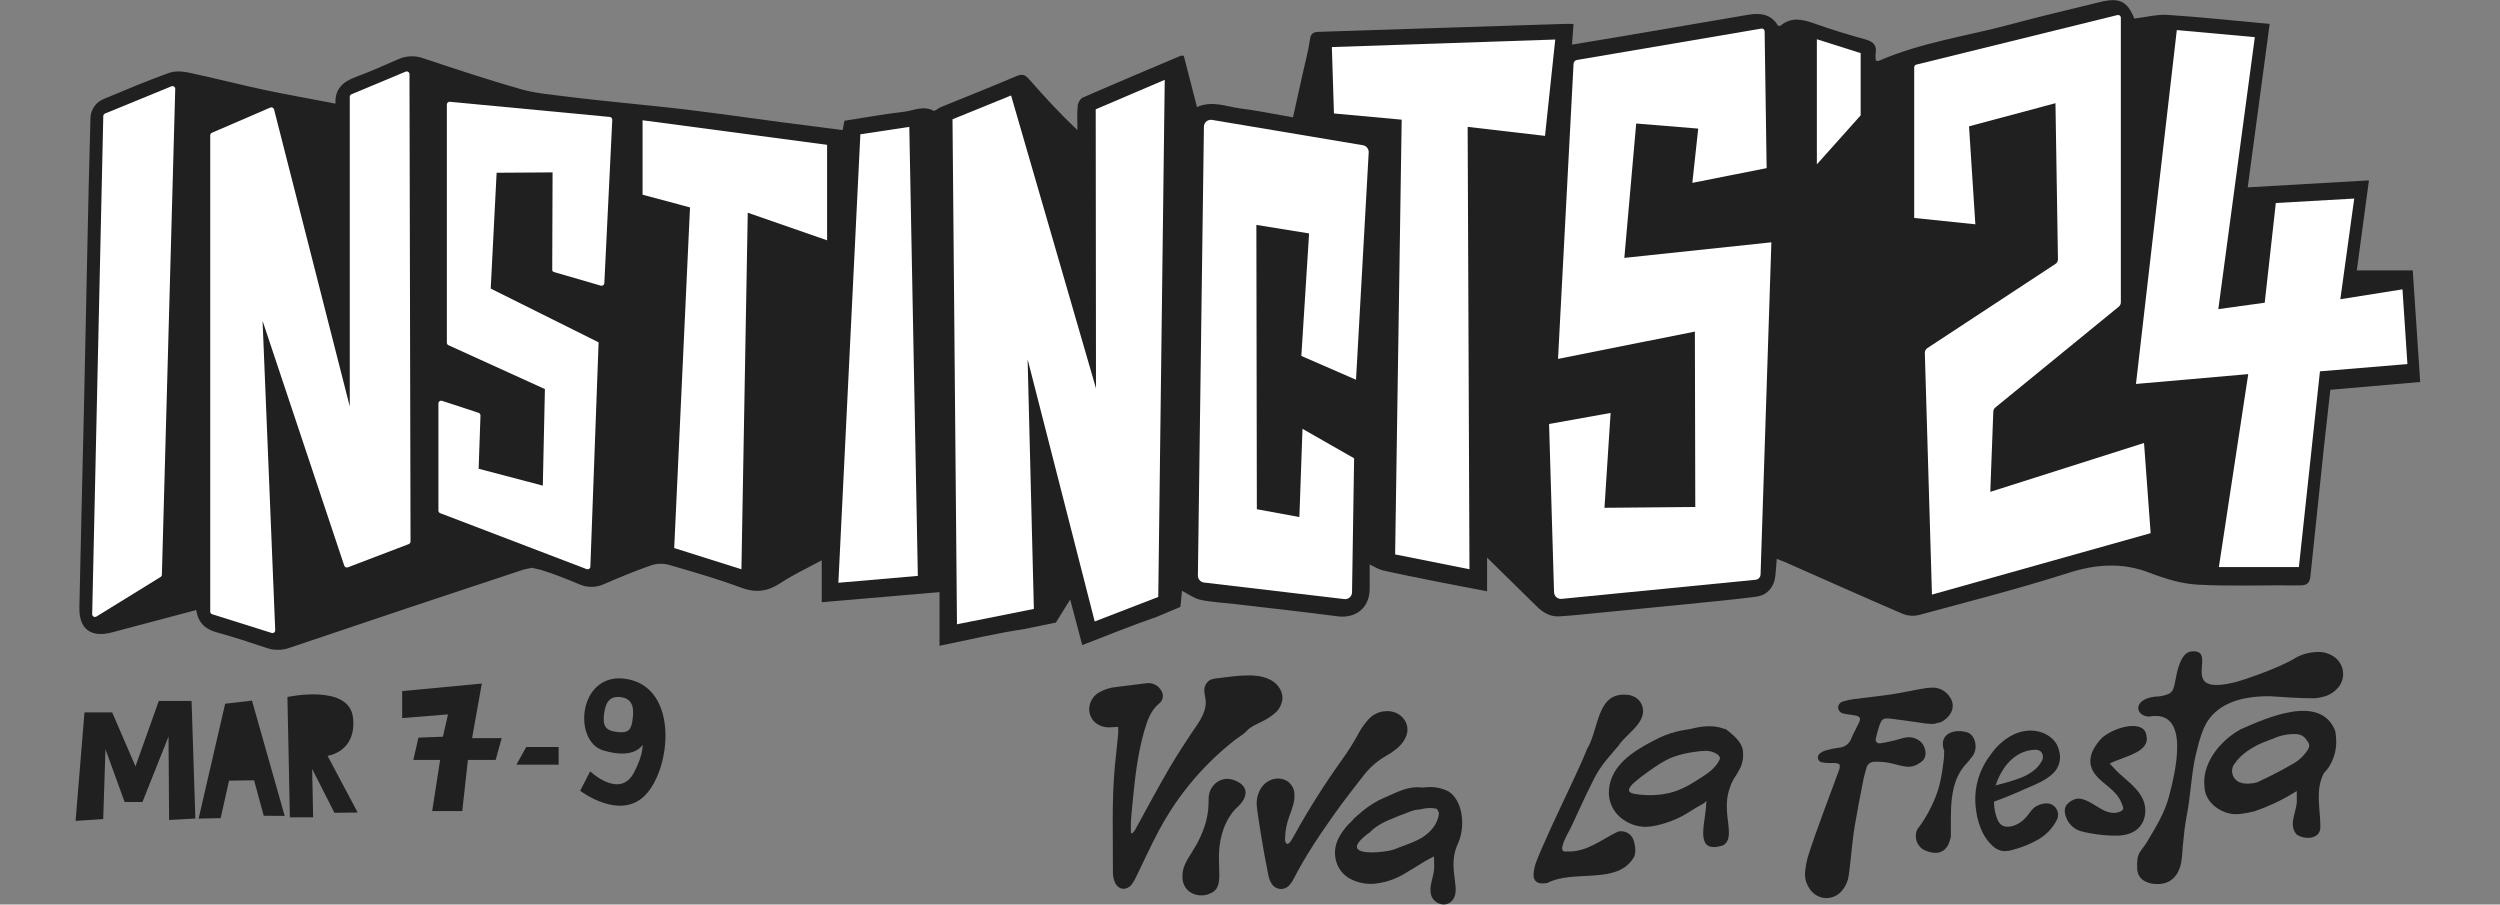 <svg width="199" height="72" viewBox="0 0 199 72" fill="none" xmlns="http://www.w3.org/2000/svg">
<rect x="0" y="0" width="199" height="72" fill="#808080" stroke="none"/>
<g clip-path="url(#clip0_196_3904)">
<g clip-path="url(#clip1_196_3904)">
<path d="M89.008 57.859C88.737 57.876 88.528 57.893 88.318 57.899C87.321 57.922 86.587 57.175 86.717 56.257C86.748 56.017 86.835 55.789 86.971 55.59C87.107 55.391 87.287 55.227 87.497 55.111C87.914 54.873 88.377 54.727 88.854 54.685C89.637 54.59 90.42 54.496 91.203 54.392C91.399 54.357 91.6 54.372 91.788 54.436C91.976 54.499 92.145 54.61 92.279 54.757C92.64 55.14 92.678 55.656 92.279 55.99C91.57 56.576 91.316 57.38 91.075 58.214C90.573 59.957 90.366 61.749 90.187 63.545C90.128 64.155 90.065 64.764 90.021 65.375C90 65.681 90.021 65.989 90.021 66.297L90.131 66.336C90.211 66.253 90.284 66.162 90.349 66.065C91.279 64.389 92.17 62.688 93.142 61.039C93.658 60.16 94.211 59.316 94.768 58.469C95.268 57.707 95.949 56.912 95.977 55.953C95.978 55.871 95.975 55.789 95.968 55.707C95.942 55.464 95.868 55.228 95.865 54.985C95.857 54.811 95.896 54.638 95.979 54.485C96.062 54.332 96.185 54.205 96.335 54.118C96.486 54.051 96.647 54.011 96.812 53.999C97.19 53.949 97.568 53.903 97.946 53.861C98.529 53.783 99.117 53.752 99.705 53.768C100.264 53.795 100.836 53.914 101.306 54.22C101.776 54.526 102.117 55.072 102.083 55.634C102.035 56.075 101.821 56.481 101.485 56.768C101.151 57.051 100.78 57.286 100.382 57.467C99.997 57.66 99.556 57.842 99.259 58.161C98.962 58.481 98.575 58.684 98.25 58.939C97.579 59.469 96.937 60.035 96.328 60.636C95.115 61.833 94.04 63.164 93.125 64.605C92.819 65.087 92.531 65.58 92.26 66.083C91.62 67.277 91.067 68.518 90.468 69.734C90.363 69.976 90.23 70.205 90.072 70.416C89.636 70.934 88.985 70.831 88.733 70.204C88.636 69.958 88.587 69.695 88.588 69.43C88.602 66.6 88.48 63.767 88.748 60.942C88.826 60.119 88.922 59.295 89.002 58.472C89.024 58.28 89.008 58.088 89.008 57.859Z" fill="#202020"/>
<path d="M98.392 64.348C98.339 64.395 98.239 64.512 98.136 64.632C97.291 65.718 96.999 67.069 97.028 68.422C97.028 68.535 97.028 68.648 97.042 68.761C97.01 69.471 97.303 70.799 96.315 71.118C96.253 71.15 96.189 71.178 96.124 71.202C96.05 71.224 95.975 71.241 95.9 71.254C95.746 71.28 95.589 71.283 95.434 71.265C94.76 71.184 94.277 70.756 94.151 70.128C94.141 70.077 94.134 70.025 94.13 69.974C94.09 69.569 94.159 69.16 94.329 68.79C94.569 68.228 95.217 67.419 95.6 66.506C96.376 64.748 96.147 63.753 96.229 63.298C96.281 62.948 96.452 62.628 96.712 62.391C96.895 62.217 97.12 62.094 97.365 62.036C97.61 61.978 97.865 61.985 98.106 62.058C99.299 62.425 99.568 63.306 98.392 64.348Z" fill="#202020"/>
<path d="M111.963 58.517C111.792 58.973 111.491 59.368 111.098 59.654C110.875 59.835 110.637 59.996 110.387 60.136C109.686 60.526 109.069 61.054 108.574 61.688C107.774 62.713 106.973 63.73 106.231 64.782C105.043 66.453 103.901 68.151 102.97 69.965C102.881 70.147 102.767 70.315 102.631 70.463C102.539 70.567 102.424 70.648 102.295 70.699C102.166 70.75 102.027 70.77 101.89 70.757C101.752 70.744 101.619 70.698 101.502 70.624C101.385 70.55 101.287 70.449 101.216 70.33C101.098 70.139 101.016 69.929 100.971 69.709C100.815 68.959 100.68 68.204 100.545 67.45C100.409 66.695 100.296 65.939 100.179 65.182C100.122 64.817 100.063 64.449 100.034 64.082C100.007 63.683 100.089 63.284 100.27 62.928C100.414 62.624 100.644 62.37 100.93 62.196C101.804 61.682 102.855 62.087 103.021 63.03C103.062 63.347 103.043 63.669 102.963 63.979C102.866 64.339 102.748 64.692 102.609 65.038C102.405 65.597 102.297 66.187 102.289 66.783C102.289 66.93 102.28 67.076 102.491 67.192C102.568 67.147 102.638 67.091 102.699 67.026C102.813 66.86 102.917 66.687 103.012 66.509C104.158 64.434 105.425 62.428 106.806 60.502C107.322 59.788 107.789 59.039 108.206 58.261C108.416 57.885 108.671 57.536 108.966 57.224C109.295 56.873 109.741 56.658 110.218 56.617C111.391 56.481 112.304 57.478 111.963 58.517Z" fill="#202020"/>
<path d="M114.148 68.166C113.777 68.365 113.566 68.469 113.364 68.591C112.816 68.921 112.281 69.271 111.728 69.588C111.095 69.958 110.399 70.203 109.675 70.309C108.92 70.436 108.145 70.309 107.468 69.949C106.331 69.332 105.95 67.908 106.537 66.749C106.752 66.322 107.032 65.93 107.366 65.588C107.432 65.52 107.502 65.453 107.572 65.388C107.645 65.296 107.723 65.209 107.806 65.126C107.886 65.046 107.972 64.972 108.061 64.902C108.572 64.428 109.143 64.023 109.758 63.696C109.863 63.642 109.971 63.592 110.08 63.55C111.084 63.138 111.963 62.549 113.205 62.687C113.326 62.678 113.445 62.668 113.563 62.662C114.165 62.608 114.77 62.726 115.31 63C115.414 63.069 115.512 63.148 115.601 63.236C115.754 63.388 115.884 63.562 115.987 63.752C116.096 63.95 116.181 64.16 116.242 64.379C116.306 64.606 116.349 64.838 116.371 65.073C116.394 65.311 116.398 65.551 116.381 65.79C116.356 66.244 116.251 66.69 116.073 67.108C116.031 67.195 115.993 67.282 115.958 67.37C115.194 69.306 116.459 70.958 115.485 71.788C114.939 72.256 114.09 71.87 113.918 71.24C113.716 70.493 114.154 69.775 114.164 69.042C114.161 68.808 114.156 68.572 114.148 68.166ZM114.367 64.377C114.026 64.305 113.674 64.302 113.332 64.366C113.22 64.383 113.108 64.407 112.998 64.433C112.396 64.458 111.956 64.754 111.445 64.905L111.121 65.038C110.361 65.343 109.602 65.655 109.024 66.266C108.954 66.314 108.879 66.365 108.816 66.412C108.61 66.567 108.42 66.741 108.247 66.932C107.398 67.886 108.998 67.949 110.163 67.782C110.415 67.748 110.666 67.7 110.912 67.636C111.54 67.372 112.303 67.149 112.959 66.806C113.052 66.757 113.144 66.705 113.233 66.651C113.86 66.228 114.447 65.639 114.543 64.72C114.505 64.596 114.445 64.48 114.367 64.377Z" fill="#202020"/>
<path d="M122.957 70.311L122.823 70.32C122.377 70.347 122.053 70.107 122.07 69.632C122.087 69.281 122.159 68.935 122.284 68.607C122.333 68.471 122.395 68.314 122.466 68.144C122.537 67.974 122.612 67.784 122.705 67.579C123.677 65.337 124.703 63.273 125.737 61.009C125.829 60.813 125.914 60.615 125.999 60.416C126.083 60.217 126.166 60.014 126.251 59.811L126.322 59.638C127.341 57.965 127.05 54.868 129.782 55.342C129.856 55.363 129.927 55.389 129.996 55.422C130.194 55.501 130.368 55.63 130.503 55.795C130.638 55.961 130.729 56.158 130.769 56.368C131.005 57.603 129.328 58.514 128.827 59.37L128.64 59.582C128.394 59.866 128.158 60.151 127.922 60.428C127.874 60.488 127.827 60.546 127.776 60.606C127.437 61.035 127.14 61.496 126.888 61.982C126.051 63.613 125.329 65.312 124.987 65.986C124.842 66.264 123.898 67.838 124.617 67.785L124.763 67.775C126.316 67.844 127.488 66.812 128.803 66.188C128.872 66.174 128.944 66.166 129.015 66.166C129.126 66.164 129.236 66.18 129.343 66.212C129.506 66.262 129.655 66.351 129.777 66.472C129.899 66.593 129.99 66.741 130.043 66.904C130.069 66.982 130.088 67.061 130.101 67.142C130.174 67.407 130.19 67.686 130.148 67.958C130.135 68.033 130.115 68.106 130.089 68.178C128.807 70.498 125.286 69.171 123.169 70.286C123.095 70.3 123.023 70.306 122.957 70.311Z" fill="#202020"/>
<path d="M137.388 58.051C137.47 58.113 137.553 58.179 137.634 58.245C138.208 58.711 138.765 59.25 138.748 59.953C138.748 60.058 138.748 60.163 138.748 60.265C138.748 60.368 138.722 60.472 138.701 60.574C138.681 60.677 138.658 60.776 138.628 60.876C138.599 60.976 138.537 61.094 138.483 61.201C138.429 61.308 138.372 61.412 138.313 61.516C138.253 61.62 138.199 61.698 138.144 61.786C138.088 61.874 138.036 61.957 137.988 62.039C137.929 62.139 137.876 62.242 137.828 62.348C137.779 62.458 137.738 62.57 137.705 62.685C137.675 62.764 137.647 62.845 137.623 62.924C137.04 64.839 138.234 66.719 137.133 67.299C134.95 67.973 135.656 65.815 135.791 64.338C135.803 64.215 135.81 64.096 135.813 63.983C135.827 63.904 135.834 63.824 135.835 63.743C135.722 63.88 135.58 63.989 135.419 64.062C134.883 64.335 134.4 64.703 133.87 64.978C133.314 65.264 132.728 65.487 132.123 65.642C131.743 65.748 131.352 65.806 130.958 65.818C130.327 65.803 129.714 65.599 129.198 65.231C128.972 65.073 128.77 64.882 128.6 64.663C128.256 64.215 128.068 63.666 128.063 63.1C128.063 63.023 128.066 62.945 128.072 62.867C128.23 60.899 130.028 59.79 131.592 58.973C131.902 58.806 132.221 58.656 132.547 58.523C133.081 58.318 133.636 58.171 134.202 58.084C134.301 58.069 134.398 58.054 134.493 58.042C135.4 57.817 136.279 57.669 137.206 58C137.268 58.014 137.328 58.031 137.388 58.051ZM136.752 60.079C136.277 59.739 135.838 59.739 135.248 59.801L134.902 59.85C134.324 59.921 133.755 60.053 133.206 60.246C132.493 60.517 131.857 60.956 131.232 61.399C130.835 61.67 130.454 61.963 130.091 62.278C129.951 62.395 129.83 62.533 129.733 62.687C129.681 62.761 129.66 62.853 129.674 62.943C129.712 63.09 129.89 63.15 130.04 63.178C130.982 63.354 131.95 63.334 132.884 63.119C133.806 62.908 134.631 62.404 135.414 61.896C135.996 61.519 136.609 61.094 136.88 60.45C136.9 60.411 136.909 60.368 136.908 60.325C136.902 60.291 136.889 60.258 136.87 60.23C136.836 60.176 136.796 60.125 136.752 60.079Z" fill="#202020"/>
<path d="M155.206 56.875C155.041 57.12 154.815 57.318 154.552 57.451C154.446 57.528 154.153 57.528 154.012 57.612C153.915 57.624 153.818 57.629 153.721 57.628C153.385 57.609 153.051 57.57 152.721 57.509C151.983 57.408 151.246 57.291 150.505 57.207C149.881 57.137 149.777 57.221 149.568 57.853C149.468 58.161 149.384 58.473 149.316 58.79C149.3 58.837 149.297 58.888 149.307 58.937C149.316 58.986 149.338 59.032 149.37 59.07C149.402 59.108 149.444 59.138 149.49 59.155C149.537 59.173 149.587 59.178 149.636 59.171C150.015 59.116 150.39 59.042 150.761 58.949C151.064 58.879 151.36 58.766 151.664 58.709C151.854 58.672 152.05 58.673 152.24 58.715C152.429 58.756 152.608 58.836 152.766 58.949C152.867 59.02 152.957 59.105 153.032 59.203C153.28 59.593 153.427 60.181 153.024 60.571C152.963 60.629 152.894 60.679 152.82 60.718C152.741 60.779 152.658 60.832 152.569 60.877C152.312 61.009 152.021 61.06 151.734 61.024C151.424 60.984 151.117 60.917 150.818 60.826C150.309 60.681 149.78 60.617 149.25 60.634C149.091 60.621 148.933 60.668 148.805 60.765C148.678 60.862 148.59 61.002 148.559 61.16C148.482 61.453 148.39 61.734 148.333 62.027C147.985 63.838 147.953 63.908 147.64 65.727C147.48 66.658 147.409 67.606 147.297 68.548C147.25 68.944 147.214 69.342 147.151 69.737C147.088 70.155 146.912 70.549 146.643 70.875C145.886 71.792 144.55 71.663 143.962 70.614C143.742 70.246 143.646 69.817 143.688 69.389C143.725 68.993 143.797 68.601 143.904 68.217C144.486 66.313 145.966 62.482 146.278 61.591C146.358 61.362 146.501 61.151 146.423 60.838C146.105 60.669 145.814 60.759 145.531 60.737C145.34 60.734 145.151 60.711 144.965 60.666C144.9 60.645 144.843 60.606 144.798 60.555C144.753 60.504 144.722 60.441 144.708 60.374C144.694 60.307 144.698 60.238 144.72 60.173C144.741 60.108 144.779 60.05 144.83 60.004C144.975 59.878 145.146 59.785 145.33 59.732C145.676 59.631 146.029 59.559 146.386 59.515C146.605 59.502 146.815 59.425 146.99 59.292C147.165 59.16 147.297 58.977 147.37 58.769C147.549 58.33 147.789 57.93 147.987 57.503C148.132 57.194 148.05 57.032 147.729 56.963C147.518 56.916 147.303 56.897 147.089 56.862C146.969 56.848 146.85 56.826 146.734 56.796C146.625 56.773 146.527 56.718 146.451 56.636C146.376 56.555 146.328 56.452 146.313 56.342C146.312 56.229 146.347 56.12 146.414 56.03C146.481 55.94 146.575 55.875 146.683 55.845C146.957 55.757 147.239 55.694 147.524 55.656C148.523 55.523 149.527 55.424 150.524 55.276C151.283 55.165 152.032 54.994 152.789 54.86C153.141 54.787 153.498 54.744 153.856 54.733C154.126 54.735 154.39 54.805 154.626 54.936C154.862 55.067 155.061 55.256 155.206 55.484C155.356 55.685 155.437 55.929 155.437 56.18C155.437 56.43 155.356 56.674 155.206 56.875Z" fill="#202020"/>
<path d="M156.881 60.346C156.836 60.411 156.813 60.444 156.784 60.483C156.755 60.523 156.715 60.571 156.638 60.663C155.037 62.246 155.328 64.606 155.286 66.619C155.266 66.718 155.241 66.816 155.21 66.912C155.179 67.008 155.142 67.103 155.1 67.195C155.059 67.282 155.01 67.365 154.954 67.442C154.675 67.822 154.226 68.009 153.545 67.804C153.481 67.787 153.418 67.767 153.357 67.743C153.293 67.718 153.229 67.69 153.165 67.659C153.079 67.616 152.999 67.563 152.925 67.502C152.861 67.451 152.808 67.388 152.766 67.318C152.73 67.279 152.698 67.238 152.67 67.193C152.582 67.036 152.526 66.862 152.508 66.682C152.489 66.503 152.507 66.321 152.561 66.149C152.58 66.099 152.603 66.049 152.628 66.002C153.058 65.444 153.428 64.841 153.733 64.204C153.784 64.099 153.832 63.992 153.878 63.884C154.447 62.694 154.594 61.515 154.733 60.4C154.733 60.31 154.743 60.222 154.747 60.135C154.747 60.01 154.758 59.884 154.759 59.76C154.302 58.566 155.327 57.977 156.506 58.271C157.234 58.417 157.525 59.598 156.96 60.256L156.881 60.346Z" fill="#202020"/>
<path d="M163.918 59.809C164 60.117 163.998 60.441 163.913 60.748C163.828 61.055 163.662 61.333 163.433 61.553C162.927 62.046 162.253 62.347 161.614 62.622C161.455 62.691 161.292 62.753 161.135 62.824L161.075 62.852C160.145 63.277 159.28 63.61 158.723 63.813C158.721 64.244 158.794 64.671 158.938 65.076C158.976 65.201 159.03 65.32 159.1 65.429C159.201 65.601 159.365 65.727 159.557 65.781C159.587 65.789 159.618 65.795 159.649 65.798C160.295 65.882 160.959 65.448 161.346 64.971C161.572 64.697 161.762 64.363 162.074 64.183C162.314 64.044 162.582 63.965 162.858 63.95C163.017 63.939 163.176 63.971 163.319 64.043C163.462 64.114 163.583 64.222 163.671 64.356C163.759 64.49 163.81 64.645 163.818 64.805C163.827 64.965 163.794 65.125 163.722 65.268C163.391 65.916 162.882 66.454 162.256 66.818C161.631 67.178 160.961 67.451 160.264 67.63C159.996 67.723 159.713 67.761 159.43 67.744C159.132 67.698 158.854 67.564 158.632 67.357C158.285 67.041 158.002 66.661 157.798 66.237C157.562 65.735 157.4 65.201 157.319 64.651C157.301 64.533 157.283 64.411 157.27 64.289C157.101 62.836 157.492 61.373 158.363 60.202C158.407 60.138 158.451 60.073 158.496 60.01C158.541 59.947 158.587 59.884 158.641 59.822C159.494 58.721 160.864 57.88 162.304 58.239C162.952 58.4 163.576 58.832 163.819 59.475C163.86 59.584 163.893 59.696 163.918 59.809ZM162.135 59.688C162.042 59.678 161.948 59.678 161.855 59.688C160.285 59.812 159.305 61.144 158.842 62.545C158.86 62.49 159.256 62.414 159.318 62.398L159.838 62.252C160.198 62.152 160.553 62.033 160.9 61.894C161.232 61.764 161.545 61.59 161.831 61.376C162.137 61.151 162.386 60.857 162.558 60.517C162.611 60.407 162.629 60.284 162.612 60.163C162.595 60.042 162.543 59.929 162.462 59.839C162.371 59.755 162.257 59.703 162.135 59.688Z" fill="#202020"/>
<path d="M168.988 64.424C168.993 64.416 168.996 64.407 168.997 64.398C169.008 64.353 169.008 64.305 168.997 64.26C168.883 63.833 168.665 63.442 168.362 63.122C167.76 62.449 166.761 61.973 166.47 61.071C166.179 60.168 166.761 59.301 167.343 58.712C168.362 57.833 170.713 57.237 170.859 58.566C171.15 59.893 169.102 60.187 167.928 60.778C167.928 60.778 168.501 61.392 168.556 61.444C168.796 61.667 169.046 61.884 169.292 62.095C169.763 62.511 170.243 62.956 170.528 63.528C170.945 64.358 170.83 65.456 170.07 66.05C169.633 66.388 169.073 66.508 168.525 66.518C167.773 66.525 167.023 66.455 166.285 66.31C165.858 66.228 165.38 66.141 165.036 65.853C164.845 65.701 164.687 65.513 164.57 65.298C164.453 65.084 164.381 64.848 164.356 64.605C164.353 64.564 164.353 64.523 164.356 64.483C164.363 64.361 164.398 64.243 164.458 64.137C164.518 64.031 164.603 63.942 164.704 63.875C164.833 63.764 164.981 63.678 165.141 63.621C165.179 63.61 165.217 63.598 165.254 63.589C165.735 63.475 166.334 63.84 166.729 64.08C167.166 64.345 167.613 64.656 168.137 64.7C168.378 64.725 168.622 64.679 168.838 64.566C168.903 64.538 168.956 64.488 168.988 64.424Z" fill="#202020"/>
<path d="M186.258 54.545C185.93 55.027 185.428 55.362 184.86 55.48C184.668 55.528 184.473 55.562 184.277 55.583C183.095 55.583 181.916 55.508 180.683 55.42C180.433 55.42 180.175 55.42 179.913 55.438C178.35 55.527 176.667 55.98 175.722 57.405C175.364 57.947 175.057 58.897 174.798 60.022C174.766 60.168 174.734 60.306 174.703 60.451C174.412 61.907 174.36 63.391 174.077 64.846C173.921 65.658 173.833 66.458 173.756 67.284C173.715 67.712 173.706 68.163 173.635 68.579C173.587 68.872 173.309 70.511 171.528 70.363C171.18 70.349 170.842 70.235 170.556 70.034C170.412 69.921 170.298 69.775 170.222 69.609C170.146 69.442 170.111 69.26 170.119 69.077C170.109 68.677 170.105 68.258 170.287 67.905C170.399 67.716 170.527 67.537 170.668 67.369C170.792 67.197 170.906 67.018 171.012 66.834C171.658 65.753 172.322 64.651 172.643 63.422C173.134 61.58 174.438 56.42 171.063 57.04C169.883 57.002 169.706 55.483 171.908 55.429C173.009 55.256 173.004 54.95 173.178 54.076C173.252 53.694 173.53 51.91 174.447 51.852C176.661 51.65 173.297 55.348 177.687 54.356C178.104 54.314 181.405 53.184 182.615 52.43C183.133 52.115 183.722 51.935 184.327 51.907C184.872 51.849 185.418 52 185.858 52.329C186.189 52.581 186.414 52.951 186.486 53.363C186.523 53.562 186.523 53.766 186.486 53.965C186.441 54.169 186.365 54.365 186.258 54.545Z" fill="#202020"/>
<path d="M182.824 62.964C181.771 63.631 180.642 64.172 179.463 64.575C179.283 64.622 179.101 64.663 178.917 64.698C178.698 64.739 178.481 64.772 178.259 64.796C176.94 64.943 175.475 63.917 175.475 62.584C175.329 61.266 176.057 59.931 177.076 58.983C177.221 58.844 177.379 58.712 177.537 58.589C177.664 58.491 177.795 58.398 177.929 58.311C178.063 58.223 178.2 58.139 178.339 58.06C180.452 57.128 184.701 55.212 185.881 58.167C185.919 58.371 185.944 58.578 185.954 58.785C186.015 59.611 185.798 60.432 185.337 61.118C185.235 61.263 185.12 61.398 184.993 61.522C184.266 62.88 184.702 64.354 184.702 65.829C184.702 66.855 183.383 66.855 182.798 66.415C182.07 65.536 182.944 64.499 182.821 63.485C182.823 63.34 182.823 63.175 182.824 62.964ZM183.51 58.779C183.446 58.702 183.37 58.635 183.286 58.58C183.034 58.422 182.689 58.416 182.401 58.434C182.047 58.459 181.698 58.525 181.36 58.63C181.302 58.649 181.244 58.67 181.187 58.691C181.13 58.714 181.072 58.741 181.015 58.771C180.9 58.81 180.788 58.851 180.677 58.892C180.455 58.976 180.241 59.064 180.043 59.141C179.946 59.184 179.85 59.229 179.751 59.276C179.557 59.374 179.369 59.479 179.187 59.593C179.08 59.656 178.977 59.721 178.877 59.792C178.463 60.079 178.105 60.441 177.823 60.86C177.799 60.898 177.777 60.938 177.757 60.978C177.697 61.111 177.667 61.256 177.668 61.402C177.741 62.134 178.291 62.398 178.96 62.38C179.194 62.372 179.427 62.339 179.654 62.281C180.441 61.918 181.182 61.548 181.945 61.123L182.405 60.861C182.49 60.817 182.574 60.769 182.661 60.715C182.721 60.68 182.785 60.637 182.849 60.59C183.088 60.414 183.303 60.206 183.488 59.974C183.647 59.776 183.87 59.511 183.801 59.241C183.77 59.144 183.721 59.054 183.656 58.976C183.61 58.907 183.562 58.841 183.51 58.779Z" fill="#202020"/>
<path d="M41.889 59.459L41.107 60.869H44.467V59.459H41.889Z" fill="#202020"/>
<path d="M6.017 65.343L6.724 56.709H8.931L10.783 61.002L12.641 55.795H15.249L15.55 65.155L13.461 65.271L13.414 58.63L11.34 63.838L9.921 63.841L8.395 59.636L8.216 65.199L6.017 65.343Z" fill="#202020"/>
<path d="M15.809 65.161L17.923 56.016L20.057 55.767L22.661 64.947L20.993 64.934L20.226 62.111L18.23 62.139L17.566 65.123L15.809 65.161Z" fill="#202020"/>
<path d="M23.075 65.057L22.879 55.48C22.879 55.48 27.81 54.403 28.101 57.137C28.392 59.871 26.075 60.164 26.075 60.164L28.472 64.678L26.62 64.697L24.848 61.207L24.926 65.057H23.075Z" fill="#202020"/>
<path d="M32.014 57.158V55.01L38.353 54.411L37.577 58.755H39.935L39.454 60.493H37.244L36.796 64.559H34.403L35.034 60.493H32.9L33.309 58.716L35.255 58.642L35.66 56.867L32.014 57.158Z" fill="#202020"/>
<path d="M50.029 54.075C46.069 53.259 45.507 58.98 48.025 59.736C50.543 60.492 51.143 59.282 51.143 59.282C51.143 59.282 51.255 59.986 50.463 61.498C49.338 63.649 46.977 61.397 46.977 61.397L46.182 62.944C46.182 62.944 49.385 65.409 51.405 63.248C53.426 61.087 53.992 54.891 50.029 54.075ZM49.112 58.268C48.175 58.154 47.974 57.76 48.08 56.87C48.187 55.981 48.469 55.38 49.407 55.493C50.344 55.606 50.472 56.303 50.366 57.194C50.26 58.085 50.05 58.381 49.112 58.268Z" fill="#202020"/>
<path d="M26.703 8.248C26.644 7.064 27.319 6.497 28.316 6.128C29.445 5.708 30.552 5.224 31.653 4.734C32.302 4.431 33.044 4.399 33.716 4.646C36.283 5.501 38.853 6.355 41.454 7.098C42.619 7.431 43.859 7.526 45.07 7.684C46.581 7.878 48.096 8.024 49.61 8.187C51.328 8.371 53.051 8.525 54.766 8.739C57.226 9.044 59.679 9.392 62.136 9.718C63.767 9.933 65.397 10.14 67.074 10.356L67.22 9.611C68.789 9.366 70.358 9.083 71.942 8.899C72.715 8.808 73.489 8.379 74.305 8.811C74.414 8.869 74.671 8.617 74.871 8.535C76.896 7.708 78.931 6.903 80.945 6.045C81.417 5.844 81.64 5.991 81.935 6.328C83.138 7.699 84.369 9.042 85.764 10.359C85.764 9.713 85.727 9.064 85.783 8.424C85.803 8.191 85.987 7.857 86.184 7.771C88.774 6.638 91.38 5.541 93.983 4.439C94.064 4.429 94.147 4.429 94.229 4.439C94.572 5.777 94.922 7.138 95.28 8.521C96.513 7.977 97.632 8.496 98.757 8.635C100.12 8.805 101.466 9.089 102.922 9.341C103.187 8.149 103.452 6.968 103.712 5.787C103.908 4.908 104.149 4.029 104.273 3.132C104.343 2.612 104.603 2.546 105.001 2.534C106.48 2.488 107.959 2.435 109.438 2.388C114.439 2.223 119.445 2.062 124.453 1.905C124.717 1.896 124.982 1.905 125.251 1.905C125.21 2.477 125.177 2.965 125.134 3.551C126.536 3.318 127.857 3.104 129.175 2.88C132.515 2.313 135.854 1.742 139.193 1.169C140.161 1.004 141.007 1.153 141.534 2.048C141.629 2.048 141.696 2.069 141.725 2.048C142.598 1.316 143.496 1.538 144.457 1.881C145.775 2.353 147.117 2.76 148.468 3.131C149.126 3.31 149.426 3.611 149.295 4.303C149.282 4.478 149.289 4.654 149.316 4.827C149.407 4.836 149.488 4.871 149.543 4.848C152.931 3.362 156.593 2.876 160.125 1.918C162.454 1.285 164.819 0.746 167.167 0.16C168.703 -0.221 169.351 0.103 169.888 1.478C170.789 1.373 171.676 1.135 172.542 1.185C175.239 1.362 177.928 1.653 180.666 1.903C180.084 6.275 179.502 10.572 178.919 14.913L188.568 14.357C188.236 16.813 187.915 19.192 187.601 21.526H192.054C192.248 24.427 192.444 27.357 192.648 30.406L185.495 31.027C185.32 32.59 185.141 34.131 184.976 35.675C184.615 39.067 184.26 42.459 183.911 45.853C183.857 46.381 183.663 46.605 183.08 46.597C180.366 46.564 177.647 46.682 174.941 46.539C173.645 46.47 172.329 46.063 171.104 45.591C168.904 44.746 166.831 44.905 164.607 45.616C160.7 46.865 156.717 47.879 152.756 48.953C152.32 49.06 151.862 49.026 151.446 48.858C148.306 47.507 145.187 46.111 142.06 44.731C141.882 44.653 141.7 44.584 141.432 44.485C141.394 44.948 141.36 45.364 141.325 45.768C141.247 46.69 140.707 47.38 139.787 47.497C137.982 47.734 136.167 47.897 134.355 48.083C131.54 48.366 128.723 48.644 125.903 48.915C125.321 48.972 124.727 49.028 124.137 49.062C123.398 49.107 122.827 48.769 122.312 48.257C121.053 47.009 119.783 45.767 118.371 44.385V47.065C116.907 46.783 115.543 46.527 114.183 46.256C112.824 45.985 111.438 45.711 110.074 45.402C109.73 45.324 109.417 45.109 109.027 44.933C109.027 45.519 109.027 46.189 109.027 46.86C109.027 48.366 107.931 49.254 106.464 49.057C103.731 48.698 100.992 48.401 98.257 48.079C97.353 47.973 96.434 47.932 95.547 47.743C95.048 47.636 94.598 47.288 94.092 47.031C94.134 46.987 94.083 47.015 94.082 47.047C94.052 47.501 93.958 48.312 93.958 48.312C93.958 48.312 92.773 48.805 92.079 49.1C90.106 49.779 88.174 50.572 86.148 51.349C85.825 50.133 85.508 48.934 85.187 47.724C85.122 47.768 85.202 47.687 85.187 47.724C84.816 48.31 84.047 49.56 84.047 49.56L81.51 50.077C79.305 50.402 77.13 50.931 74.785 51.404V47.134L65.409 47.938V44.599C64.287 45.21 63.154 45.734 62.123 46.414C61.093 47.094 60.154 47.21 58.985 46.773C57.093 46.072 55.158 45.513 53.222 44.957C52.766 44.835 52.285 44.85 51.837 44.999C50.571 45.439 49.329 45.956 48.098 46.486C47.787 46.633 47.449 46.711 47.106 46.715C46.763 46.718 46.423 46.647 46.109 46.507C45.114 46.086 44.103 45.688 43.073 45.367L42.345 45.195L41.69 45.334C35.49 47.379 29.299 49.448 23.114 51.543C22.518 51.773 21.861 51.788 21.255 51.587C19.945 51.148 18.635 50.717 17.316 50.354C16.374 50.105 15.77 49.608 15.624 48.558C13.364 49.157 11.135 49.741 8.909 50.339C7.25 50.779 6.289 50.084 6.318 48.376C6.423 43.203 6.56 38.031 6.675 32.86C6.806 26.944 6.932 21.028 7.053 15.113C7.094 13.232 7.149 11.351 7.199 9.47C7.195 9.119 7.299 8.775 7.497 8.487C7.696 8.198 7.979 7.978 8.306 7.859C10.01 7.148 11.71 6.43 13.442 5.807C13.911 5.637 14.509 5.671 15.011 5.778C17.017 6.202 19.004 6.719 21.009 7.149C22.869 7.539 24.738 7.869 26.703 8.248Z" fill="#202020"/>
<path d="M8.222 9.237L7.338 48.892C7.339 48.931 7.349 48.969 7.369 49.002C7.389 49.036 7.417 49.064 7.451 49.083C7.485 49.102 7.523 49.112 7.562 49.111C7.601 49.11 7.639 49.099 7.672 49.079L12.781 45.928C12.813 45.909 12.839 45.882 12.857 45.85C12.875 45.818 12.885 45.782 12.886 45.745L13.949 7.079C13.95 7.042 13.942 7.006 13.925 6.973C13.909 6.941 13.884 6.913 13.854 6.892C13.825 6.871 13.79 6.858 13.754 6.854C13.718 6.85 13.681 6.856 13.647 6.87L8.359 9.038C8.319 9.054 8.285 9.081 8.261 9.117C8.236 9.152 8.223 9.194 8.222 9.237Z" fill="white"/>
<path d="M16.735 48.684V10.77C16.735 10.726 16.747 10.684 16.771 10.648C16.795 10.612 16.829 10.584 16.869 10.567L21.515 8.562C21.544 8.549 21.576 8.543 21.607 8.544C21.639 8.545 21.67 8.553 21.698 8.566C21.727 8.58 21.752 8.6 21.772 8.625C21.792 8.649 21.807 8.678 21.815 8.708L27.842 32.357V7.706C27.842 7.663 27.855 7.62 27.879 7.584C27.903 7.547 27.937 7.519 27.977 7.502L32.292 5.702C32.325 5.688 32.361 5.683 32.397 5.687C32.433 5.69 32.467 5.703 32.497 5.723C32.527 5.743 32.551 5.77 32.568 5.802C32.585 5.834 32.594 5.869 32.595 5.906L32.678 43.103C32.678 43.149 32.664 43.193 32.638 43.231C32.612 43.268 32.575 43.296 32.532 43.311L27.692 45.159C27.664 45.17 27.634 45.175 27.604 45.175C27.574 45.174 27.544 45.167 27.517 45.154C27.49 45.141 27.465 45.123 27.445 45.1C27.425 45.078 27.41 45.051 27.401 45.022L20.9 25.537L21.907 50.16C21.909 50.197 21.902 50.233 21.887 50.266C21.872 50.298 21.849 50.327 21.82 50.349C21.791 50.371 21.757 50.385 21.722 50.39C21.686 50.396 21.65 50.392 21.616 50.38L16.889 48.893C16.845 48.88 16.805 48.852 16.777 48.814C16.75 48.776 16.735 48.731 16.735 48.684Z" fill="white"/>
<path d="M44.194 21.683L47.825 22.738C47.857 22.747 47.891 22.749 47.923 22.743C47.956 22.738 47.987 22.725 48.014 22.706C48.041 22.686 48.063 22.661 48.079 22.632C48.094 22.603 48.103 22.57 48.105 22.537L48.737 9.54C48.74 9.484 48.721 9.428 48.684 9.385C48.647 9.342 48.595 9.315 48.539 9.309L35.81 8.102C35.78 8.099 35.749 8.102 35.72 8.112C35.691 8.122 35.664 8.138 35.642 8.158C35.619 8.179 35.601 8.204 35.589 8.232C35.577 8.26 35.57 8.291 35.57 8.322V27.279C35.57 27.322 35.582 27.363 35.605 27.399C35.628 27.435 35.661 27.463 35.7 27.48L43.375 30.97L43.208 38.656L38.1 37.312L38.246 33.078C38.247 33.031 38.234 32.985 38.208 32.946C38.182 32.907 38.144 32.877 38.1 32.861L35.189 31.907C35.155 31.896 35.12 31.893 35.085 31.898C35.05 31.903 35.017 31.916 34.989 31.937C34.96 31.958 34.937 31.985 34.921 32.017C34.905 32.048 34.897 32.083 34.898 32.118V40.644C34.898 40.689 34.912 40.733 34.938 40.77C34.964 40.807 35.001 40.835 35.043 40.85L46.702 45.304C46.734 45.315 46.768 45.319 46.802 45.315C46.836 45.31 46.868 45.298 46.897 45.279C46.925 45.26 46.949 45.234 46.965 45.204C46.982 45.174 46.991 45.14 46.993 45.106L47.649 27.25L39.061 22.971L39.531 13.751L43.985 13.722L43.958 21.45C43.965 21.59 43.952 21.605 44.194 21.683Z" fill="white"/>
<path d="M51.149 9.574V15.497L54.925 16.511L53.667 43.625L59.017 45.314L59.521 16.933L65.837 19.129V11.527L51.149 9.574Z" fill="white"/>
<path d="M68.485 10.689L66.735 46.389L73.06 45.84L72.38 10.1L68.485 10.689Z" fill="white"/>
<path d="M75.82 9.495L76.175 49.692L82.296 48.47L81.798 28.599L87.139 49.469L92.198 47.516L92.713 6.354L87.219 8.701L87.241 30.914L80.482 7.599L75.82 9.495Z" fill="white"/>
<path d="M95.832 10.081L95.352 45.814C95.35 45.95 95.398 46.081 95.487 46.184C95.576 46.286 95.699 46.352 95.832 46.369L107.011 47.688C107.087 47.696 107.164 47.689 107.237 47.666C107.31 47.643 107.377 47.605 107.435 47.554C107.493 47.504 107.539 47.441 107.571 47.371C107.603 47.301 107.621 47.225 107.622 47.148L107.787 36.48L103.679 34.136L103.43 41.158L100.045 40.534L100.007 17.903L104.204 18.581L103.587 28.333L107.939 30.229L108.948 12.138C108.956 12.003 108.914 11.87 108.831 11.764C108.748 11.658 108.629 11.586 108.497 11.562L96.473 9.543C96.395 9.53 96.315 9.534 96.238 9.555C96.162 9.576 96.091 9.613 96.03 9.664C95.969 9.715 95.92 9.779 95.886 9.851C95.852 9.923 95.834 10.001 95.832 10.081Z" fill="white"/>
<path d="M106.015 3.746L106.183 9.031L111.574 9.526L111.052 44.132L116.969 45.314L116.825 10.099L122.983 10.816L123.798 3.147L106.015 3.746Z" fill="white"/>
<path d="M125.255 5.081L124.019 28.569L134.912 26.393L134.945 40.356L127.716 40.421L128.204 32.87L123.306 33.749L123.702 47.138C123.704 47.214 123.721 47.288 123.753 47.356C123.785 47.425 123.831 47.486 123.887 47.535C123.944 47.585 124.01 47.623 124.081 47.646C124.153 47.669 124.228 47.677 124.303 47.67L139.745 46.149C139.851 46.139 139.95 46.09 140.023 46.012C140.096 45.934 140.138 45.832 140.141 45.724L141.001 19.288L129.297 20.527L130.241 9.832L135.178 10.236L134.711 14.555L140.624 13.383L140.464 2.489C140.463 2.457 140.456 2.426 140.443 2.398C140.429 2.369 140.41 2.344 140.385 2.323C140.361 2.303 140.333 2.288 140.303 2.28C140.272 2.272 140.24 2.27 140.209 2.275L125.529 4.773C125.455 4.785 125.387 4.822 125.338 4.878C125.288 4.934 125.259 5.006 125.255 5.081Z" fill="white"/>
<path d="M158.427 39.151L158.667 32.763C158.67 32.7 158.685 32.638 158.713 32.582C158.741 32.526 158.78 32.476 158.829 32.436L168.658 24.408C168.709 24.366 168.749 24.314 168.777 24.255C168.805 24.195 168.82 24.131 168.819 24.065V1.412C168.82 1.379 168.812 1.346 168.798 1.316C168.783 1.286 168.762 1.259 168.736 1.239C168.71 1.218 168.679 1.204 168.647 1.197C168.614 1.19 168.581 1.19 168.549 1.198L152.536 5.144C152.489 5.156 152.447 5.183 152.417 5.222C152.387 5.261 152.37 5.308 152.37 5.358V17.349L157.238 17.855L156.734 10.056L163.615 8.214L163.813 20.631C163.815 20.705 163.797 20.779 163.763 20.845C163.728 20.911 163.677 20.967 163.615 21.007L153.415 27.711C153.352 27.752 153.301 27.809 153.266 27.876C153.231 27.943 153.214 28.018 153.216 28.094L153.784 47.33L171.191 42.44L170.665 35.261L158.427 39.151Z" fill="white"/>
<path d="M191.237 23.031L186.291 23.819L187.396 15.805L181.155 16.16L180.272 24.094L176.578 24.607L179.484 2.957L173.274 2.394L170.023 30.563L178.96 29.779L176.622 45.136H182.992L184.668 29.558L191.63 28.98L191.237 23.031Z" fill="white"/>
<path d="M144.622 3.125V13.083L148.108 9.183V4.228L144.622 3.125Z" fill="white"/>
</g>
</g>
<defs>
<clipPath id="clip0_196_3904">
<rect width="199" height="72" rx="20" fill="white"/>
</clipPath>
<clipPath id="clip1_196_3904">
<rect width="186.631" height="72" fill="white" transform="translate(6.017)"/>
</clipPath>
</defs>
</svg>
